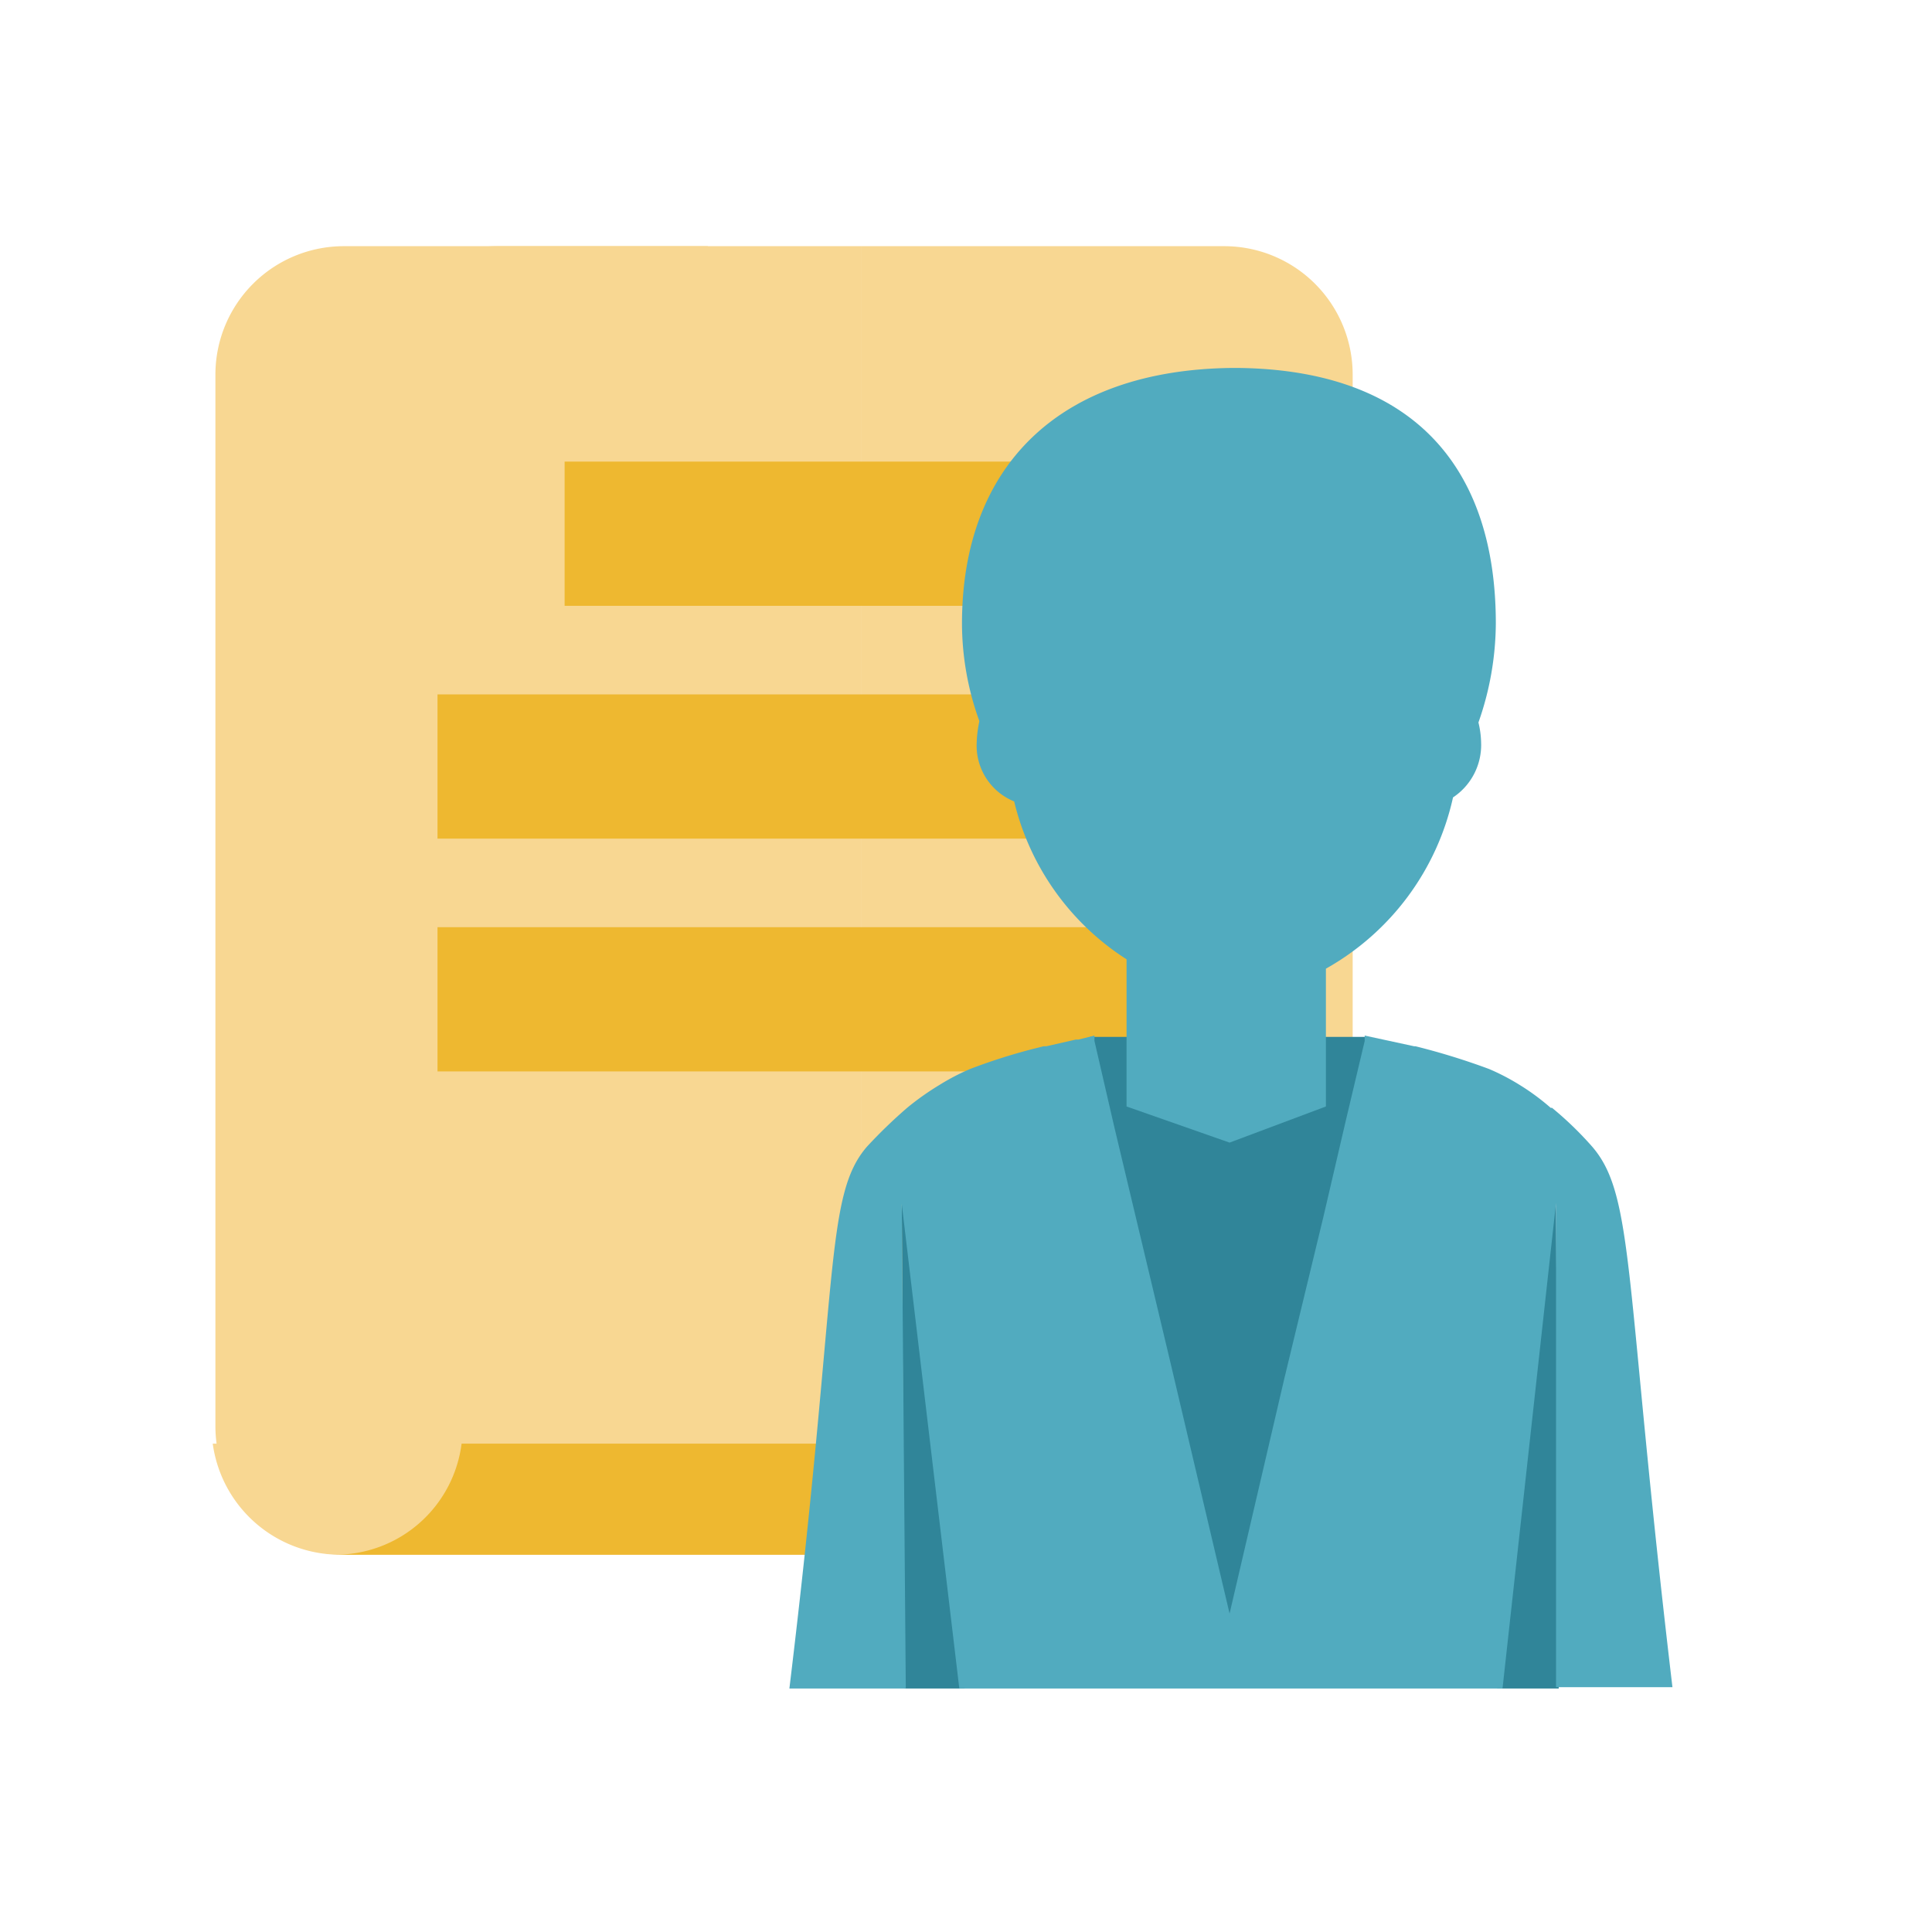<svg id="c6ad8ef2-ea1b-4ac4-bcdc-3a5c01c56a2c" data-name="Layer 1" xmlns="http://www.w3.org/2000/svg" viewBox="0 0 144.4 144.4"><defs><style>.\30 838c24f-3eb5-4860-9909-b3ce13fe4298{fill:#fff;}.\39 83ae315-f8a4-459c-a4af-6986ee436fde{fill:#f8d792;}.\36 0bed9ec-768e-4aa2-bc34-a7e2321b974e{fill:#eeb830;}.b7b7fc45-eb6e-49f2-917a-4fc4883f5170{fill:#308599;}.c761a26e-810a-413e-8bb4-6cb313c4ef2b{fill:#51abbf;}</style></defs><title>UI msmile</title><path class="0838c24f-3eb5-4860-9909-b3ce13fe4298" d="M144.4,72.2A72.2,72.2,0,1,1,72.2,0a72.2,72.2,0,0,1,72.2,72.2"/><path class="983ae315-f8a4-459c-a4af-6986ee436fde" d="M37.2,18.4A9.6,9.6,0,0,0,27.6,28v78.6a9.6,9.6,0,0,0,9.6,9.6H64.4V18.4Z"/><path class="983ae315-f8a4-459c-a4af-6986ee436fde" d="M25.7,18.4A9.6,9.6,0,0,0,16.1,28v78.6a9.6,9.6,0,0,0,9.6,9.6H52.9V18.4Z"/><path class="983ae315-f8a4-459c-a4af-6986ee436fde" d="M91.5,18.4H64.4v97.8H91.5a9.6,9.6,0,0,0,9.6-9.6V28a9.6,9.6,0,0,0-9.6-9.6"/><path class="983ae315-f8a4-459c-a4af-6986ee436fde" d="M15.9,107.9a9.6,9.6,0,0,0,9.5,8.3H79.7a9.7,9.7,0,0,0,9.6-8.3Z"/><path class="60bed9ec-768e-4aa2-bc34-a7e2321b974e" d="M45,116.2H91a9.5,9.5,0,0,0,9.5-8.3h-66a9.5,9.5,0,0,1-9.5,8.3Z"/><rect class="60bed9ec-768e-4aa2-bc34-a7e2321b974e" x="32.7" y="51.9" width="61.3" height="10.78"/><rect class="60bed9ec-768e-4aa2-bc34-a7e2321b974e" x="42.2" y="34.5" width="42.4" height="10.78"/><rect class="60bed9ec-768e-4aa2-bc34-a7e2321b974e" x="32.7" y="69.3" width="61.3" height="10.78"/><path class="b7b7fc45-eb6e-49f2-917a-4fc4883f5170" d="M81.5,77.5H102l5.7,10.3L94.9,120l-4,2s-.4.8-1.6.4L85.9,121s-5.6-38.2-5.6-38.4,1-5,1-5Z"/><path class="b7b7fc45-eb6e-49f2-917a-4fc4883f5170" d="M116.5,126.2l-.2-36.5h0l-.2-.7c.2,5.2-4.4,23-4.2,37.2Z"/><path class="c761a26e-810a-413e-8bb4-6cb313c4ef2b" d="M91.9,85.4l7.2-2.7V72.4a19.5,19.5,0,0,0,9.5-12.8,4.7,4.7,0,0,0,2.1-4.1,6.8,6.8,0,0,0-.2-1.5,22.6,22.6,0,0,0,1.3-7.4c0-11.7-6.2-19-19.4-19.1h-.2c-13.1.1-20.3,7.4-20.3,19.1a21.5,21.5,0,0,0,1.3,7.3,8.8,8.8,0,0,0-.2,1.6,4.5,4.5,0,0,0,2.8,4.4,19.4,19.4,0,0,0,8.4,11.8v11l7.7,2.7"/><path class="b7b7fc45-eb6e-49f2-917a-4fc4883f5170" d="M72.1,126.2c.3-14.2-4.6-32-4.4-37.2l-.3,1,.2,36.2Z"/><path class="c761a26e-810a-413e-8bb4-6cb313c4ef2b" d="M119,85.7a25.7,25.7,0,0,0-3-2.9h-.1a17.2,17.2,0,0,0-2.3-1.7,16.7,16.7,0,0,0-2.3-1.2,51.6,51.6,0,0,0-5.5-1.7h-.1l-3.7-.8h0v.4l-1.4,5.9-1.7,7.3L96,103h0l-4.1,17.6h0l-4.5-19.1L83.3,84.3l-1.5-6.5v-.4l-1.2.3h-.2l-2.2.5h-.2l-.8.2a43.5,43.5,0,0,0-4.7,1.5,16.7,16.7,0,0,0-2.3,1.2,20.2,20.2,0,0,0-2.4,1.7h0a37.3,37.3,0,0,0-3,2.9c-3.2,3.7-2.1,10-5.8,40.5h8.7L67.4,90l4.3,36.2h40.6l4-36.3h0v36.2h8.7C121.4,95.7,122.2,89.4,119,85.7Z"/></svg>